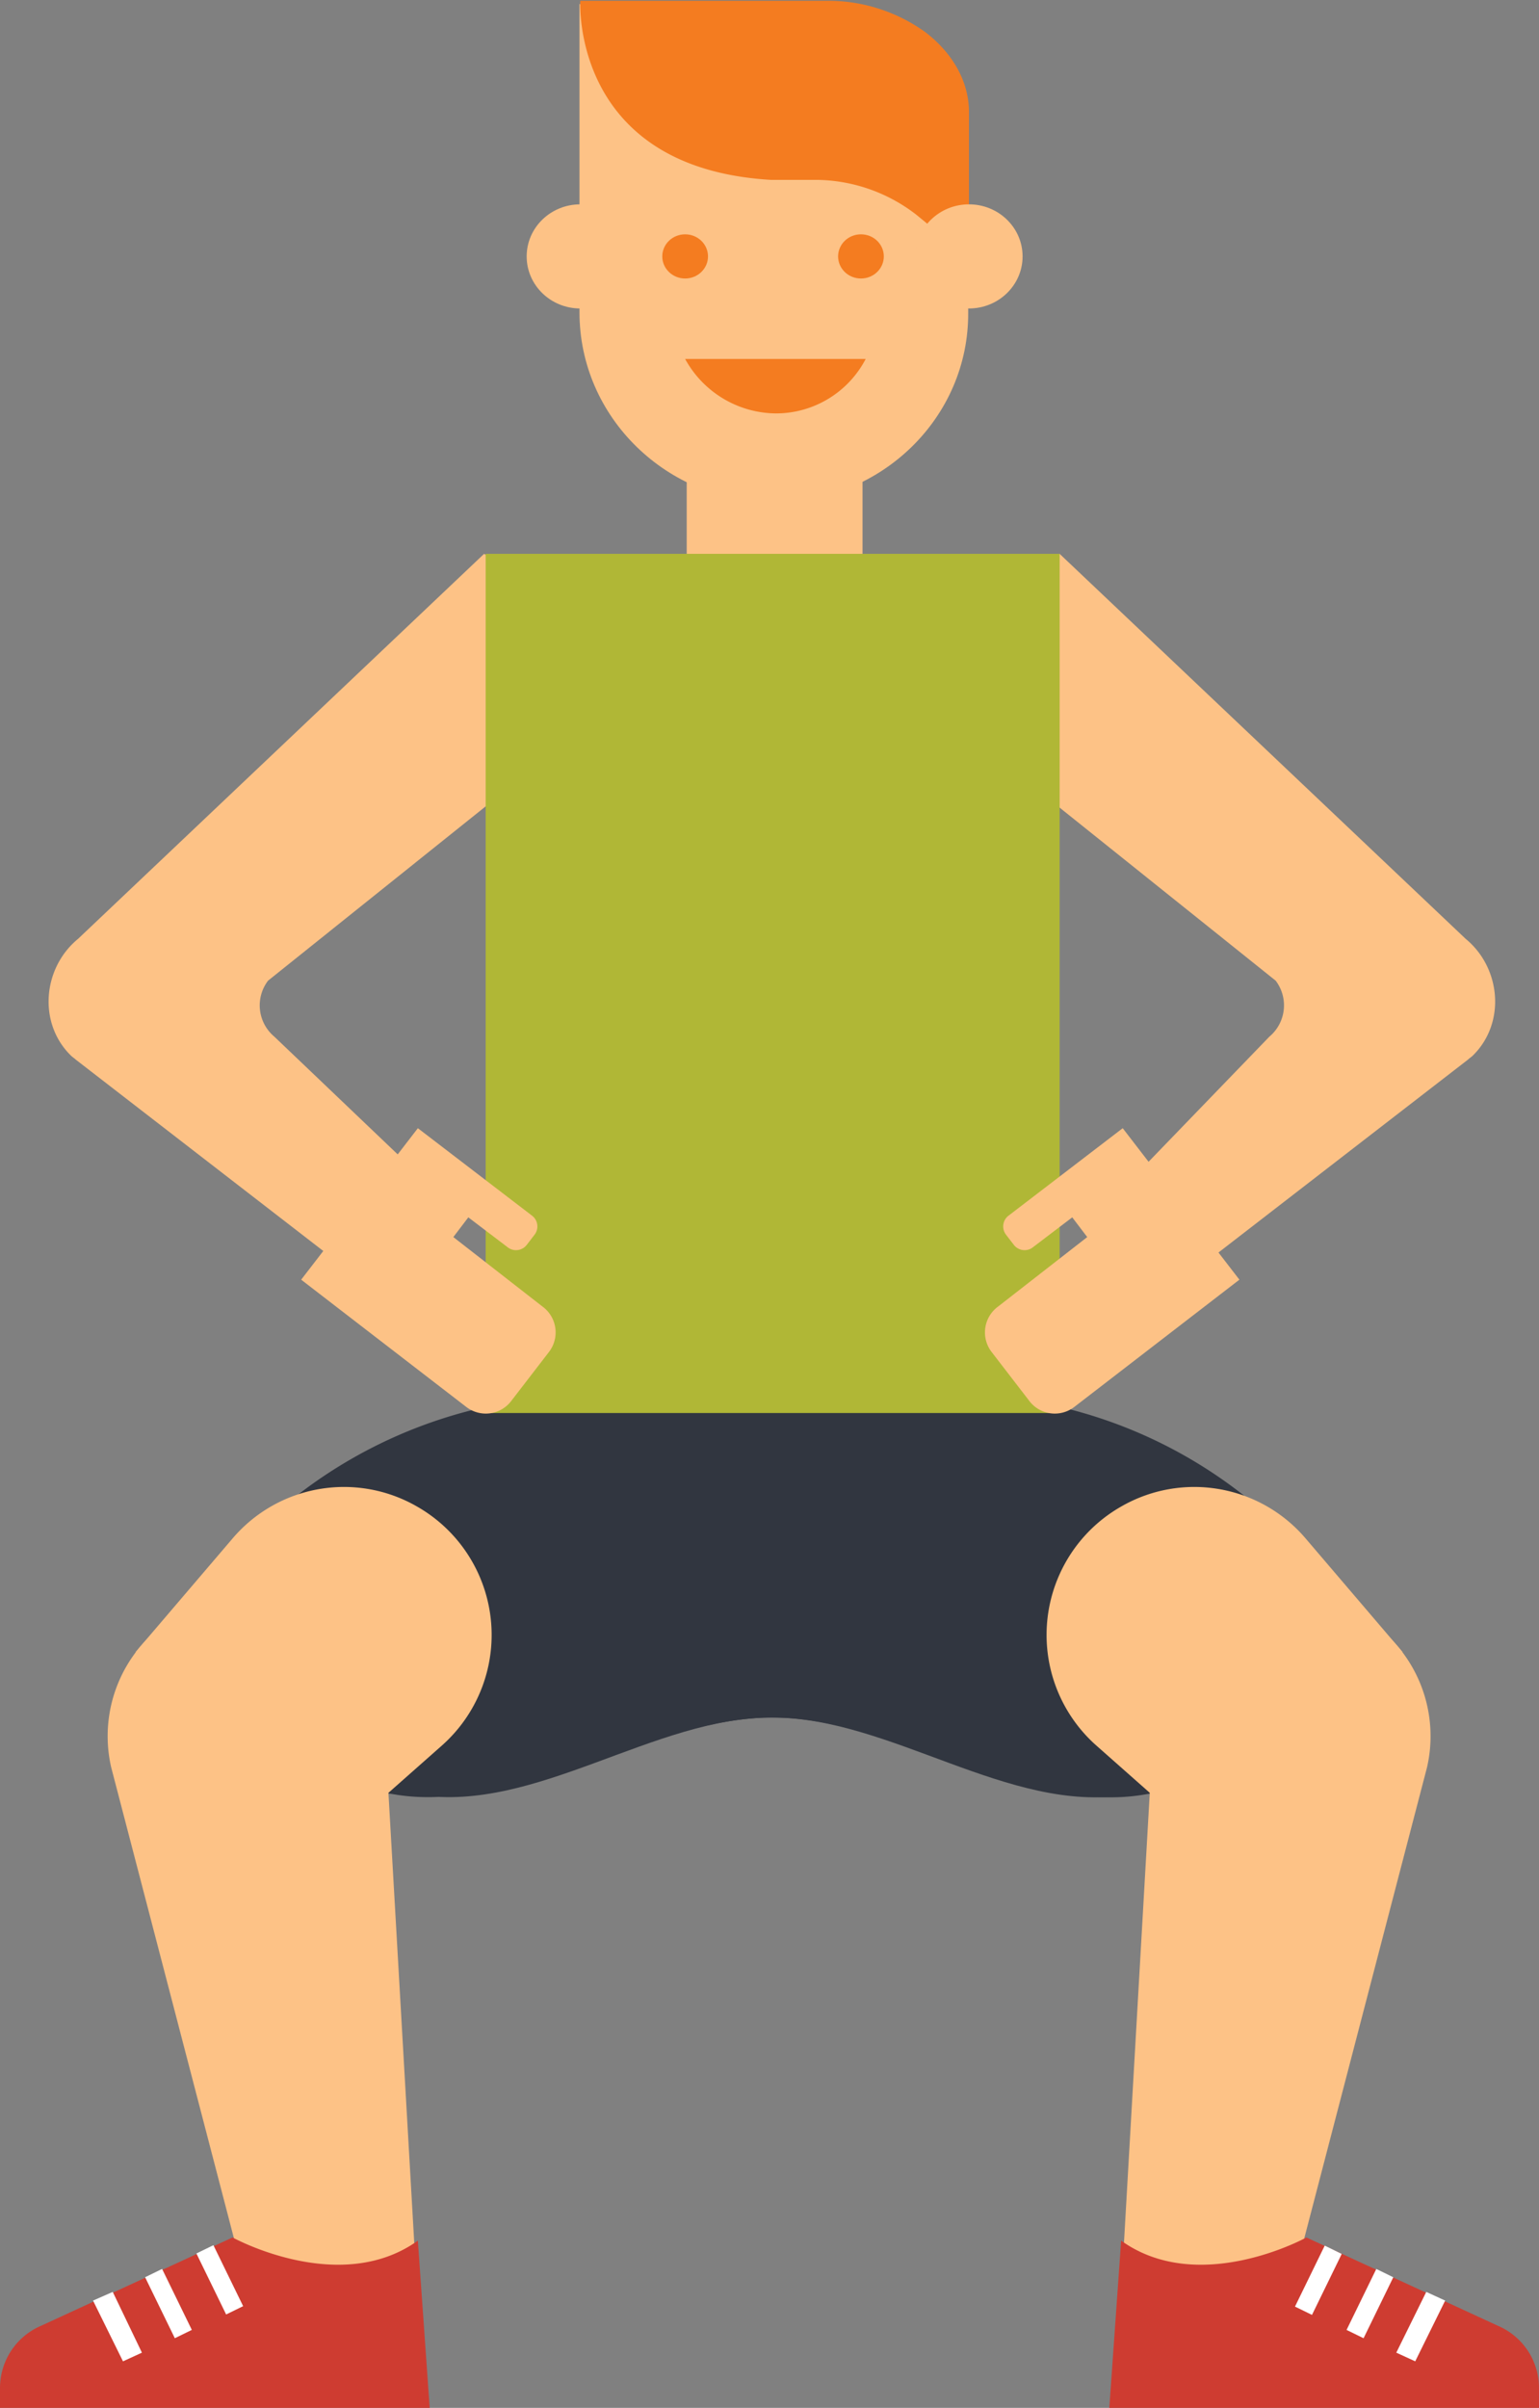 <svg xmlns="http://www.w3.org/2000/svg" width="195.2" height="305.2" viewBox="0 0 195.2 305.2"><rect x="0" y="0" width="195.2" height="305.2" fill="#808080" stroke="none"/><defs><style>.a{fill:#fdc286;}.b{fill:#313640;}.c{fill:#ce3c31;}.d{fill:#fff;}.e{fill:#f47c20;}.f{fill:#b0b736;}</style></defs><g transform="translate(-453.5 -571.7)"><path class="a" d="M587.9,641.9l51.5,48.8c4.5,3.7,5.1,10.7.9,14.8-.2.2-.4.3-.6.5L601,735.9l-3.7-15,17.2-17.8a5.17,5.17,0,0,0,.8-7.1l-41.6-33.3C573.8,662.7,579.3,646.9,587.9,641.9Z"/><path class="a" d="M514.9,641.9l-51.5,48.8c-4.5,3.7-5.1,10.7-.9,14.8.2.2.4.3.6.5l38.7,29.9,3.8-16.3-17.3-16.5a5.17,5.17,0,0,1-.8-7.1l41.6-33.3S523.6,646.9,514.9,641.9Z"/><path class="b" d="M616.8,795.9l-20.4,3.3c-14.9,2.4-29.9-9.8-44.9-9.8-15-.1-30,12.1-44.9,9.8l-20.4-3.3,7.6-34.6L516.6,751l2.7-.5,29.6-5h1.8l.9.1,32.3,4.9,2.4.4.2.1,22.8,10.3Z"/><path class="b" d="M618.8,795.9l-20.4,3.3c-14.9,2.4-31.8-9.8-46.8-9.8-15-.1-32.9,12.1-47.7,9.8l-20.4-3.3,7.6-34.6h0A60.238,60.238,0,0,1,521.2,749l30.5-3.4.9-.1h1.8l27.3,3.4a59.873,59.873,0,0,1,29.5,12.3l.1.1Z"/><path class="a" d="M634.5,795.7l-16.9,64.8H595.8l4-69.7a17.635,17.635,0,0,1,17.5-16.7h0A17.66,17.66,0,0,1,634.5,795.7Z"/><path class="c" d="M648.7,876.8v-2.4a8.56,8.56,0,0,0-5.2-7.9l-24.3-11.2s-13.6,7.5-23.5.4l-1.5,21.2h54.5Z"/><path class="d" d="M630.6,869.9,633,871l3.8-7.7-2.4-1.1Z"/><rect class="d" width="2.4" height="8.6" transform="translate(626.449 868.072) rotate(-153.991)"/><rect class="d" width="2.4" height="8.6" transform="translate(619.907 865.115) rotate(-153.991)"/><path class="a" d="M551.7,635.4h0c-13.6,0-24.7-10.8-24.7-24.1V572.2l49.3,18.4v20.7C576.4,624.6,565.3,635.4,551.7,635.4Z"/><path class="e" d="M527.1,571.7s-1.3,21.3,24.2,22.8h5.2a20.978,20.978,0,0,1,13.2,4.4l6.7,5.5V585.9c0-3.8-2-7.4-5.5-10.1h0a21.113,21.113,0,0,0-12.7-4H527.1Z"/><ellipse class="e" cx="2.9" cy="2.8" rx="2.9" ry="2.8" transform="translate(537.5 601.4)"/><ellipse class="e" cx="2.9" cy="2.8" rx="2.9" ry="2.8" transform="translate(559.8 601.4)"/><path class="e" d="M540.4,617.2a13.256,13.256,0,0,0,11.5,6.9,12.836,12.836,0,0,0,11.4-6.9Z"/><ellipse class="a" cx="6.8" cy="6.6" rx="6.8" ry="6.6" transform="translate(569.6 597.6)"/><ellipse class="a" cx="6.8" cy="6.6" rx="6.8" ry="6.6" transform="translate(520.3 597.6)"/><rect class="a" width="22.3" height="19.7" transform="translate(540.6 628.1)"/><rect class="f" width="72.8" height="108.9" transform="translate(515.1 641.9)"/><path class="a" d="M619.1,766.7l12.3,14.4-32,17.9-6.9-6.1a18.727,18.727,0,0,1,3.3-30.3h0A18.553,18.553,0,0,1,619.1,766.7Z"/><path class="a" d="M467.6,795.7l16.9,64.8h21.8l-4-69.7a17.635,17.635,0,0,0-17.5-16.7h0A17.66,17.66,0,0,0,467.6,795.7Z"/><path class="c" d="M453.5,876.8v-2.4a8.56,8.56,0,0,1,5.2-7.9L483,855.3s13.6,7.5,23.5.4l1.5,21.2H453.5Z"/><path class="d" d="M471.5,869.9l-2.4,1.1-3.8-7.7,2.5-1.1Z"/><rect class="d" width="2.4" height="8.6" transform="translate(471.903 860.34) rotate(-26.009)"/><rect class="d" width="2.4" height="8.6" transform="translate(478.411 857.33) rotate(-26.009)"/><path class="a" d="M483,766.7l-12.3,14.4,32,17.9,6.9-6.1a18.727,18.727,0,0,0-3.3-30.3h0A18.553,18.553,0,0,0,483,766.7Z"/><path class="a" d="M591.4,728.5l-1.9-2.5-5,3.8a1.716,1.716,0,0,1-2.4-.3l-1-1.3a1.716,1.716,0,0,1,.3-2.4l14.5-11.1,14.8,19.2L589.8,750a4.061,4.061,0,0,1-5.8-.8l-4.7-6.1a4.061,4.061,0,0,1,.8-5.8Z"/><path class="a" d="M511,728.5l1.9-2.5,5,3.8a1.716,1.716,0,0,0,2.4-.3l1-1.3a1.716,1.716,0,0,0-.3-2.4l-14.5-11.1-14.8,19.2L512.6,750a4.061,4.061,0,0,0,5.8-.8l4.7-6.1a4.061,4.061,0,0,0-.8-5.8Z"/></g></svg>
